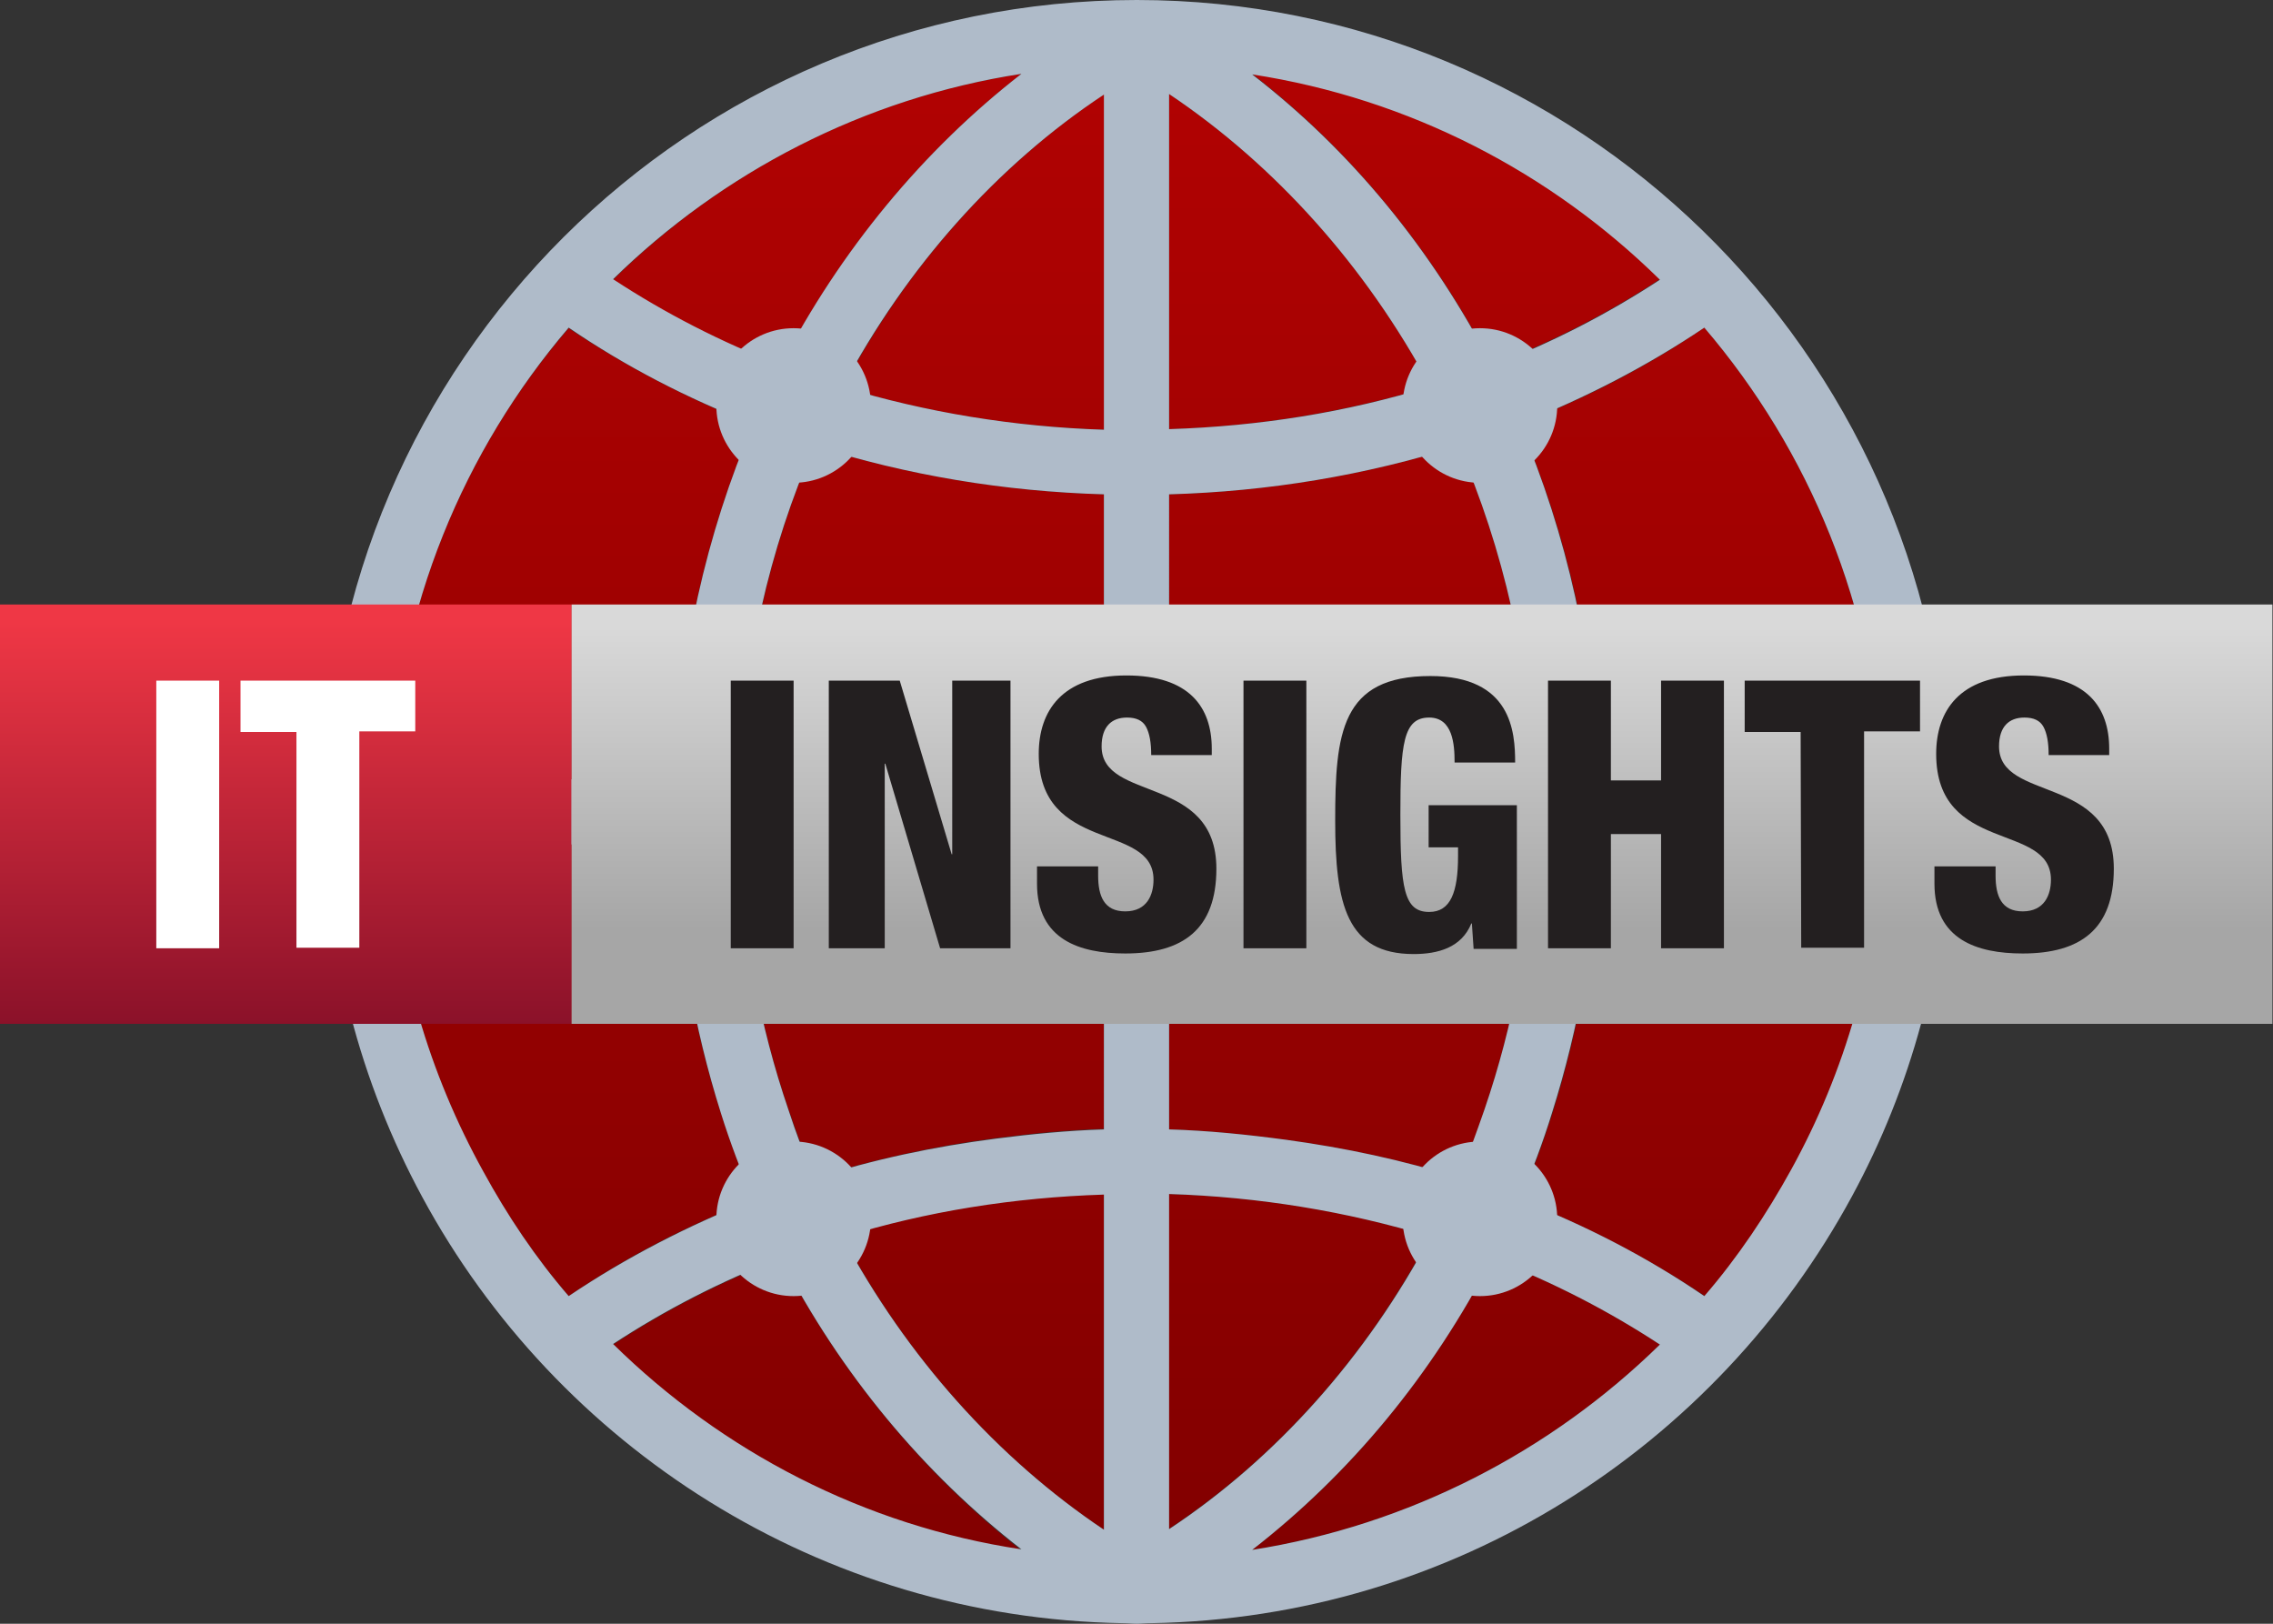 <?xml version="1.0" encoding="utf-8"?>
<!-- Generator: Adobe Illustrator 21.1.0, SVG Export Plug-In . SVG Version: 6.00 Build 0)  -->
<svg version="1.1" id="Layer_1" xmlns="http://www.w3.org/2000/svg" xmlns:xlink="http://www.w3.org/1999/xlink" x="0px" y="0px"
	 viewBox="0 0 394.1 281.5" style="enable-background:new 0 0 394.1 281.5;" xml:space="preserve">
<rect x="0" y="0" width="394.1" height="281.5" fill="#333333" stroke="none"/>
<style type="text/css">
	.st0{fill:url(#SVGID_1_);}
	.st1{fill:url(#SVGID_2_);}
	.st2{fill:url(#SVGID_3_);}
	.st3{fill:url(#SVGID_4_);}
	.st4{fill:url(#SVGID_5_);}
	.st5{fill:url(#SVGID_6_);}
	.st6{fill:url(#SVGID_7_);}
	.st7{fill:url(#SVGID_8_);}
	.st8{fill:url(#SVGID_9_);}
	.st9{fill:url(#SVGID_10_);}
	.st10{fill:url(#SVGID_11_);}
	.st11{fill:url(#SVGID_12_);}
	.st12{fill:url(#SVGID_13_);}
	.st13{fill:url(#SVGID_14_);}
	.st14{fill:url(#SVGID_15_);}
	.st15{fill:url(#SVGID_16_);}
	.st16{fill:#AFBBC9;}
	.st17{fill:url(#SVGID_17_);}
	.st18{fill:url(#SVGID_18_);}
	.st19{fill:#FFFFFF;}
	.st20{fill:#231F20;}
</style>
<g>
	<g>
		<linearGradient id="SVGID_1_" gradientUnits="userSpaceOnUse" x1="252.45" y1="11.5" x2="252.45" y2="268.92">
			<stop  offset="0" style="stop-color:#B10202"/>
			<stop  offset="1" style="stop-color:#820000"/>
		</linearGradient>
		<path class="st0" d="M258.7,63.3c10.4-4,20.1-9,29.1-14.9c-18.9-18.5-43.4-31.4-70.7-35.6C234.1,26,248.3,43.1,258.7,63.3z"/>
		<linearGradient id="SVGID_2_" gradientUnits="userSpaceOnUse" x1="225.35" y1="11.5" x2="225.35" y2="268.92">
			<stop  offset="0" style="stop-color:#B10202"/>
			<stop  offset="1" style="stop-color:#820000"/>
		</linearGradient>
		<path class="st1" d="M202.7,16.3v58.1c15.6-0.5,30.8-3,45.3-7.4C236.9,46.3,221.2,28.7,202.7,16.3z"/>
		<linearGradient id="SVGID_3_" gradientUnits="userSpaceOnUse" x1="234.3" y1="11.5" x2="234.3" y2="268.92">
			<stop  offset="0" style="stop-color:#B10202"/>
			<stop  offset="1" style="stop-color:#820000"/>
		</linearGradient>
		<path class="st2" d="M252.9,77.3c-16.1,5.1-32.9,7.9-50.2,8.4v49.4h63.2C265.2,115,260.7,95.2,252.9,77.3z"/>
		<linearGradient id="SVGID_4_" gradientUnits="userSpaceOnUse" x1="234.3" y1="11.5" x2="234.3" y2="268.92">
			<stop  offset="0" style="stop-color:#B10202"/>
			<stop  offset="1" style="stop-color:#820000"/>
		</linearGradient>
		<path class="st3" d="M252.9,204.2c1.7-3.9,3.2-7.9,4.5-11.9c5-14.6,7.9-30.2,8.5-45.9h-63.2v49.4c6.9,0.2,13.6,0.9,20.3,1.8
			C233.2,199,243.2,201.1,252.9,204.2z"/>
		<linearGradient id="SVGID_5_" gradientUnits="userSpaceOnUse" x1="295.05" y1="11.5" x2="295.05" y2="268.92">
			<stop  offset="0" style="stop-color:#B10202"/>
			<stop  offset="1" style="stop-color:#820000"/>
		</linearGradient>
		<path class="st4" d="M269.2,192.9c-1.6,5.1-3.5,10.2-5.6,15.1c11.4,4.5,22.2,10.1,32,16.7c5.8-6.8,10.8-14.2,15.1-22
			c9.2-16.9,14.9-35.9,15.8-56.3h-49.3C276.6,162.3,273.9,178,269.2,192.9z"/>
		<linearGradient id="SVGID_6_" gradientUnits="userSpaceOnUse" x1="294.95" y1="11.5" x2="294.95" y2="268.92">
			<stop  offset="0" style="stop-color:#B10202"/>
			<stop  offset="1" style="stop-color:#820000"/>
		</linearGradient>
		<path class="st5" d="M277.1,135.1h49.3c-1.3-29.8-12.7-57-30.9-78.3c-9.8,6.7-20.6,12.3-32,16.7
			C271.8,92.7,276.5,113.8,277.1,135.1z"/>
		<linearGradient id="SVGID_7_" gradientUnits="userSpaceOnUse" x1="225.25" y1="11.5" x2="225.25" y2="268.92">
			<stop  offset="0" style="stop-color:#B10202"/>
			<stop  offset="1" style="stop-color:#820000"/>
		</linearGradient>
		<path class="st6" d="M247.9,214.4c-14.5-4.5-29.7-6.9-45.3-7.4v58.1C221.2,252.8,236.9,235.2,247.9,214.4z"/>
		<linearGradient id="SVGID_8_" gradientUnits="userSpaceOnUse" x1="252.45" y1="11.5" x2="252.45" y2="268.92">
			<stop  offset="0" style="stop-color:#B10202"/>
			<stop  offset="1" style="stop-color:#820000"/>
		</linearGradient>
		<path class="st7" d="M217.1,268.7c27.3-4.3,51.8-17.1,70.7-35.6c-9-5.9-18.7-10.9-29.1-14.9C248.3,238.4,234.2,255.5,217.1,268.7z
			"/>
		<linearGradient id="SVGID_9_" gradientUnits="userSpaceOnUse" x1="159.8" y1="11.5" x2="159.8" y2="268.92">
			<stop  offset="0" style="stop-color:#B10202"/>
			<stop  offset="1" style="stop-color:#820000"/>
		</linearGradient>
		<path class="st8" d="M128.2,135.1h63.2V85.7c-17.3-0.5-34.1-3.3-50.2-8.4C133.4,95.2,128.9,115,128.2,135.1z"/>
		<linearGradient id="SVGID_10_" gradientUnits="userSpaceOnUse" x1="99.15" y1="11.5" x2="99.15" y2="268.92">
			<stop  offset="0" style="stop-color:#B10202"/>
			<stop  offset="1" style="stop-color:#820000"/>
		</linearGradient>
		<path class="st9" d="M98.6,224.7c9.8-6.7,20.6-12.3,32-16.7c-2.1-4.9-4-9.9-5.6-15c-4.8-14.9-7.5-30.7-8-46.6H67.7
			c0.9,20.5,6.7,39.8,16,56.7C88,210.8,92.9,218.1,98.6,224.7z"/>
		<linearGradient id="SVGID_11_" gradientUnits="userSpaceOnUse" x1="99.15" y1="11.5" x2="99.15" y2="268.92">
			<stop  offset="0" style="stop-color:#B10202"/>
			<stop  offset="1" style="stop-color:#820000"/>
		</linearGradient>
		<path class="st10" d="M130.6,73.6c-11.4-4.5-22.2-10.1-32-16.7C80.4,78.1,69,105.3,67.7,135.1H117
			C117.7,113.8,122.3,92.7,130.6,73.6z"/>
		<linearGradient id="SVGID_12_" gradientUnits="userSpaceOnUse" x1="141.7" y1="11.5" x2="141.7" y2="268.92">
			<stop  offset="0" style="stop-color:#B10202"/>
			<stop  offset="1" style="stop-color:#820000"/>
		</linearGradient>
		<path class="st11" d="M177.1,12.8c-27.4,4.2-51.9,17.1-70.8,35.7c9,5.9,18.7,10.9,29.1,14.9C145.7,43.4,160.1,26,177.1,12.8z"/>
		<linearGradient id="SVGID_13_" gradientUnits="userSpaceOnUse" x1="141.7" y1="11.5" x2="141.7" y2="268.92">
			<stop  offset="0" style="stop-color:#B10202"/>
			<stop  offset="1" style="stop-color:#820000"/>
		</linearGradient>
		<path class="st12" d="M135.4,218.2c-10.4,4-20.1,9-29.1,14.9c18.9,18.6,43.4,31.4,70.8,35.7C160.1,255.5,145.7,238.1,135.4,218.2z
			"/>
		<linearGradient id="SVGID_14_" gradientUnits="userSpaceOnUse" x1="168.75" y1="11.5" x2="168.75" y2="268.92">
			<stop  offset="0" style="stop-color:#B10202"/>
			<stop  offset="1" style="stop-color:#820000"/>
		</linearGradient>
		<path class="st13" d="M191.4,265.2V207c-15.6,0.5-30.8,3-45.3,7.4C157.2,235.2,172.9,252.8,191.4,265.2z"/>
		<linearGradient id="SVGID_15_" gradientUnits="userSpaceOnUse" x1="168.85" y1="11.5" x2="168.85" y2="268.92">
			<stop  offset="0" style="stop-color:#B10202"/>
			<stop  offset="1" style="stop-color:#820000"/>
		</linearGradient>
		<path class="st14" d="M146.2,67.1c14.5,4.5,29.7,6.9,45.3,7.4V16.3C172.9,28.7,157.2,46.3,146.2,67.1z"/>
		<linearGradient id="SVGID_16_" gradientUnits="userSpaceOnUse" x1="159.8" y1="11.5" x2="159.8" y2="268.92">
			<stop  offset="0" style="stop-color:#B10202"/>
			<stop  offset="1" style="stop-color:#820000"/>
		</linearGradient>
		<path class="st15" d="M136.7,192.3c1.4,4,2.8,8,4.5,11.9c10.2-3.2,20.7-5.5,31.5-6.9c6.2-0.8,12.4-1.4,18.7-1.6v-49.4h-63.2
			C128.8,162.1,131.7,177.7,136.7,192.3z"/>
		<path d="M337.8,140.8c0-1.3,0-2.6-0.1-4v7.7C337.8,143.2,337.8,142,337.8,140.8z"/>
		<path d="M56.3,140.8c0,0.2,0,0.3,0,0.5v-1C56.3,140.4,56.3,140.6,56.3,140.8z"/>
		<path class="st16" d="M194.6,281.4c0.8,0,1.6,0.1,2.5,0.1c0.8,0,1.6-0.1,2.5-0.1c52.5-0.9,98-30.6,121.5-74
			c10.2-18.8,16.2-40.2,16.8-62.9v-7.7C335.6,61,273.3,0,197.1,0C119.6,0,56.6,62.8,56.3,140.2v1c0.1,24,6.2,46.5,16.9,66.3
			C96.6,250.8,142.2,280.5,194.6,281.4z M217.1,268.7c17-13.2,31.2-30.3,41.6-50.5c10.4,4,20.1,9,29.1,14.9
			C268.9,251.6,244.4,264.4,217.1,268.7z M310.6,202.7c-4.3,7.8-9.3,15.3-15.1,22c-9.8-6.7-20.6-12.3-32-16.7
			c2.1-4.9,4-9.9,5.6-15.1c4.7-14.9,7.5-30.6,8-46.5h49.3C325.5,166.7,319.9,185.8,310.6,202.7z M326.4,135.1h-49.3
			c-0.7-21.4-5.4-42.4-13.6-61.6c11.4-4.5,22.2-10.1,32-16.7C313.7,78.1,325.1,105.3,326.4,135.1z M287.8,48.5
			c-9,5.9-18.7,10.9-29.1,14.9c-10.4-20.2-24.6-37.4-41.6-50.5C244.4,17.1,268.9,29.9,287.8,48.5z M202.7,16.3
			c18.5,12.4,34.2,30,45.3,50.7c-14.5,4.5-29.7,6.9-45.3,7.4V16.3z M202.7,85.7c17.3-0.5,34.1-3.3,50.2-8.4
			c7.8,17.9,12.3,37.7,13,57.8h-63.2V85.7z M202.7,146.4h63.2c-0.6,15.8-3.5,31.3-8.5,45.9c-1.4,4-2.8,8-4.5,11.9
			c-9.7-3.1-19.7-5.2-29.9-6.6c-6.7-0.9-13.5-1.6-20.3-1.8V146.4z M202.7,207c15.6,0.5,30.8,3,45.3,7.4
			c-11,20.7-26.7,38.4-45.3,50.7V207z M106.3,233c9-5.9,18.7-10.9,29.1-14.9c10.3,20,24.7,37.3,41.7,50.5
			C149.8,264.5,125.2,251.6,106.3,233z M191.4,265.2c-18.5-12.4-34.2-30-45.3-50.7c14.5-4.5,29.7-6.9,45.3-7.4V265.2z M191.4,195.8
			c-6.3,0.2-12.5,0.8-18.7,1.6c-10.8,1.4-21.3,3.6-31.5,6.9c-1.7-3.9-3.2-7.9-4.5-11.9c-5-14.6-7.9-30.2-8.5-45.9h63.2V195.8z
			 M191.4,135.1h-63.2c0.7-20.1,5.1-39.9,13-57.8c16.1,5.1,32.9,7.9,50.2,8.4V135.1z M191.4,74.5c-15.6-0.5-30.8-3-45.3-7.4
			c11-20.7,26.7-38.4,45.3-50.7V74.5z M177.1,12.8c-17,13.2-31.4,30.6-41.7,50.5c-10.4-4-20.1-9-29.1-14.9
			C125.2,29.9,149.8,17,177.1,12.8z M98.6,56.8c9.8,6.7,20.6,12.3,32,16.7c-8.2,19.1-12.9,40.2-13.6,61.6H67.7
			C69,105.3,80.4,78.1,98.6,56.8z M117,146.4c0.5,15.9,3.3,31.7,8,46.6c1.6,5.1,3.5,10.1,5.6,15c-11.4,4.5-22.2,10.1-32,16.7
			c-5.7-6.6-10.6-13.9-14.8-21.6c-9.4-17-15.2-36.2-16-56.7H117z"/>
	</g>
	<g>
		
			<linearGradient id="SVGID_17_" gradientUnits="userSpaceOnUse" x1="49.55" y1="176.119" x2="49.55" y2="105.873" gradientTransform="matrix(1 0 0 -1 0 284)">
			<stop  offset="0" style="stop-color:#EF3745"/>
			<stop  offset="1" style="stop-color:#8A1129"/>
		</linearGradient>
		<rect y="104.8" class="st17" width="99.1" height="72.7"/>
		
			<linearGradient id="SVGID_18_" gradientUnits="userSpaceOnUse" x1="246.55" y1="175.322" x2="246.55" y2="122.54" gradientTransform="matrix(1 0 0 -1 0 284)">
			<stop  offset="0" style="stop-color:#D9D9D9"/>
			<stop  offset="0.995" style="stop-color:#A6A6A6"/>
		</linearGradient>
		<rect x="99.1" y="104.8" class="st18" width="294.9" height="72.7"/>
		<g>
			<path class="st19" d="M27.1,118H38v46.4H27.1V118z"/>
			<path class="st19" d="M51.4,126.9h-9.7V118H72v8.8h-9.7v37.5H51.4V126.9z"/>
		</g>
		<g>
			<path class="st20" d="M126.7,118h10.9v46.4h-10.9C126.7,164.4,126.7,118,126.7,118z"/>
			<path class="st20" d="M143.5,118H156l9,30.1h0.1V118h10.1v46.4H163l-9.5-32h-0.1v32h-9.7V118H143.5z"/>
			<path class="st20" d="M190.4,150.2v1.6c0,3.5,1,6.2,4.7,6.2c3.8,0,4.9-2.9,4.9-5.5c0-10-19.9-4.4-19.9-21.8
				c0-7.4,4-13.6,15.2-13.6c10.9,0,14.8,5.5,14.8,12.7v1.1h-10.5c0-2.2-0.3-3.8-0.9-4.9c-0.6-1.1-1.7-1.6-3.3-1.6
				c-2.7,0-4.4,1.6-4.4,5c0,9.7,19.9,4.8,19.9,21.2c0,10.5-5.8,14.7-15.8,14.7c-7.9,0-15.3-2.4-15.3-12.1v-3H190.4z"/>
			<path class="st20" d="M215.6,118h10.9v46.4h-10.9V118z"/>
			<path class="st20" d="M252.2,132.1c0-3-0.3-7.7-4.4-7.7c-4.5,0-5,4.5-5,16.9c0,12.7,0.6,16.8,5,16.8c3.7,0,5-3.4,5-9.7v-1.5h-5.1
				v-7.3H263v24.9h-7.5l-0.3-4.4h-0.1c-1.7,4.2-5.8,5.3-10,5.3c-11.6,0-13.6-8.6-13.6-23.1c0-15.2,1-25.1,16.5-25.1
				c14.1,0,14.7,9.7,14.7,15h-10.5V132.1z"/>
			<path class="st20" d="M268.4,118h10.9v17.3h8.7V118h10.9v46.4H288v-19.8h-8.7v19.8h-10.9V118z"/>
			<path class="st20" d="M312.2,126.9h-9.7V118h30.4v8.8h-9.7v37.5h-10.9L312.2,126.9L312.2,126.9z"/>
			<path class="st20" d="M346,150.2v1.6c0,3.5,1,6.2,4.7,6.2c3.8,0,4.9-2.9,4.9-5.5c0-10-19.9-4.4-19.9-21.8c0-7.4,4-13.6,15.2-13.6
				c10.9,0,14.8,5.5,14.8,12.7v1.1h-10.5c0-2.2-0.3-3.8-0.9-4.9s-1.7-1.6-3.3-1.6c-2.7,0-4.4,1.6-4.4,5c0,9.7,19.9,4.8,19.9,21.2
				c0,10.5-5.8,14.7-15.8,14.7c-7.9,0-15.3-2.4-15.3-12.1v-3H346z"/>
		</g>
	</g>
</g>
<circle class="st16" cx="256.6" cy="211.3" r="13.4"/>
<circle class="st16" cx="137.6" cy="211.3" r="13.4"/>
<circle class="st16" cx="256.6" cy="70.3" r="13.4"/>
<circle class="st16" cx="137.6" cy="70.3" r="13.4"/>
</svg>
